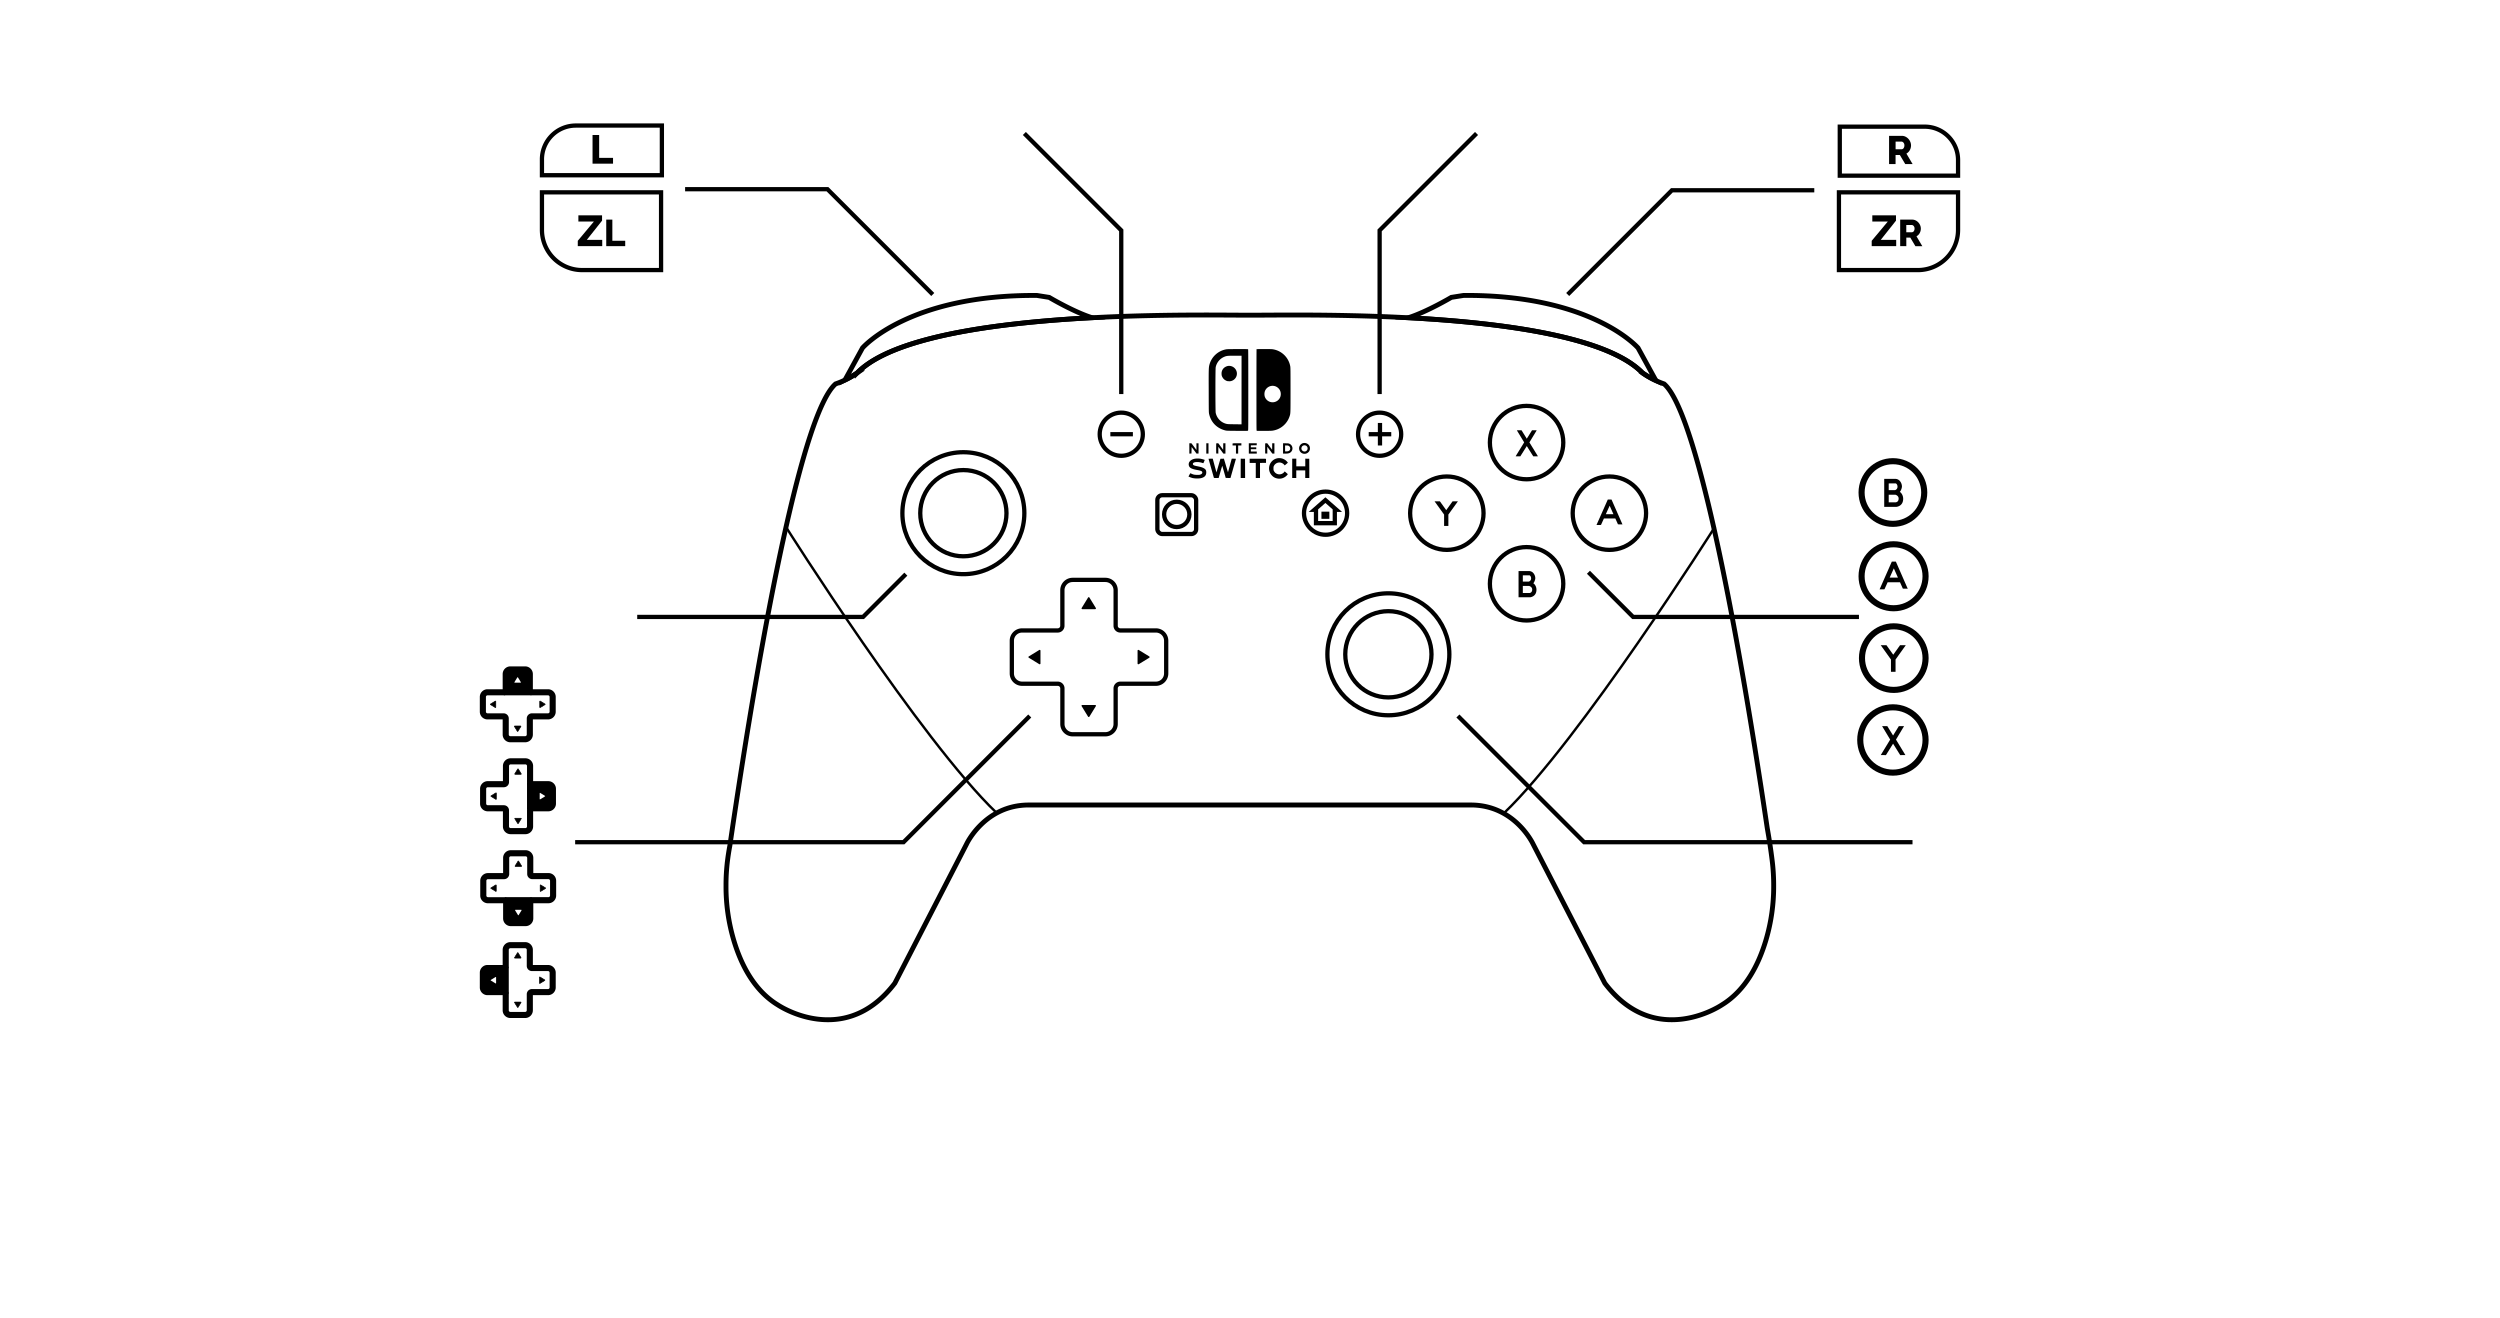 <svg id="Layer_1" data-name="Layer 1" xmlns="http://www.w3.org/2000/svg" viewBox="0 0 4096 2160"><defs><style>.cls-1,.cls-2,.cls-3,.cls-4{fill:none;}.cls-1,.cls-2,.cls-3,.cls-4,.cls-5{stroke:#000;}.cls-1{stroke-width:4px;}.cls-2,.cls-3,.cls-4,.cls-5{stroke-miterlimit:10;}.cls-2{stroke-width:8px;}.cls-3{stroke-width:7px;}.cls-4{stroke-width:10px;}</style></defs><path class="cls-1" d="M1287.24,862.64S1507.74,1212,1633,1332"/><path class="cls-2" d="M1404.59,610.8c43.07-43.91,147.53-67.61,260.35-80.32l5.36-.59.62-.07c39.26-4.29,79.4-7.26,118.24-9.31C1759,511,1719,487.24,1719,487.24l-20-3.16c-210.46-1.59-285.89,86-285.89,86l-28.81,52.62A132.91,132.91,0,0,0,1404.59,610.8Z"/><circle class="cls-3" cx="2501.16" cy="725.13" r="60.13"/><circle class="cls-3" cx="2501.16" cy="956.47" r="60.13"/><circle class="cls-3" cx="2370.5" cy="840.8" r="60.13"/><circle class="cls-3" cx="2636.83" cy="840.8" r="60.13"/><circle class="cls-3" cx="2274.71" cy="1072" r="99.91"/><circle class="cls-3" cx="2274.71" cy="1072" r="70.64"/><circle class="cls-3" cx="1578.38" cy="840.8" r="99.91"/><circle class="cls-3" cx="1578.38" cy="840.8" r="70.64"/><path class="cls-3" d="M1740.6,967v58.28a7.64,7.64,0,0,1-7.64,7.65h-58.29a16.88,16.88,0,0,0-16.88,16.88v53.54a16.88,16.88,0,0,0,16.88,16.88H1733a7.64,7.64,0,0,1,7.64,7.65v58.28a16.88,16.88,0,0,0,16.88,16.88H1811a16.88,16.88,0,0,0,16.88-16.88v-58.28a7.65,7.65,0,0,1,7.65-7.65h58.29a16.87,16.87,0,0,0,16.87-16.88v-53.54a16.87,16.87,0,0,0-16.87-16.88h-58.29a7.65,7.65,0,0,1-7.65-7.65V967A16.88,16.88,0,0,0,1811,950.1h-53.54A16.88,16.88,0,0,0,1740.6,967Z"/><rect class="cls-3" x="1896.21" y="811.37" width="63.56" height="63.56" rx="7.91"/><circle class="cls-3" cx="1927.99" cy="842.8" r="20.7"/><circle class="cls-3" cx="1837.08" cy="711.42" r="35.34"/><circle class="cls-3" cx="2171.81" cy="840.8" r="35.34"/><line class="cls-3" x1="1819.2" y1="711.42" x2="1856.12" y2="711.42"/><circle class="cls-3" cx="2260.38" cy="711.42" r="35.34"/><line class="cls-3" x1="2242.5" y1="711.42" x2="2279.43" y2="711.42"/><line class="cls-3" x1="2260.96" y1="729.88" x2="2260.96" y2="692.96"/><polygon class="cls-3" points="2171.53 819.41 2153.45 835.29 2156.12 835.29 2156.12 857.16 2171.53 857.16 2186.94 857.16 2186.94 835.29 2189.6 835.29 2171.53 819.41"/><rect x="2165.05" y="838.29" width="12.96" height="11.76"/><path class="cls-1" d="M2810.12,862.64S2589.62,1212,2464.33,1332"/><path d="M2009,572.34a34.66,34.66,0,0,0-27.49,25.26c-1.22,4.69-1.3,7.44-1.16,43.84.08,33.42.11,34.2.66,36.78,3.08,13.91,13,23.82,27,27.09,1.84.42,4.17.5,19.19.59,15.54.11,17.15.08,17.57-.34s.44-5.77.44-66.51c0-45-.08-66.24-.27-66.63s-.75-.53-17-.5C2014.73,572,2010.76,572,2009,572.34ZM2034.14,639v56.24l-11.3-.14c-10.41-.11-11.52-.17-13.6-.69a23.56,23.56,0,0,1-17.44-18.16c-.61-2.8-.61-71.87,0-74.62a23.83,23.83,0,0,1,14.38-17.19c3.66-1.47,5.35-1.63,17.24-1.66l10.74,0Z"/><path d="M2011.4,599.68a14.92,14.92,0,0,0-5.83,2.92,12.29,12.29,0,0,0-4.13,10.33,8.81,8.81,0,0,0,1.13,4.55,12.67,12.67,0,0,0,6,6,8.56,8.56,0,0,0,4.75,1.11,10.15,10.15,0,0,0,4.44-.49,12.55,12.55,0,0,0,8.64-13.89A12.76,12.76,0,0,0,2011.4,599.68Z"/><path d="M2058.76,572.09c-.11.08-.19,30.17-.19,66.88,0,60.54,0,66.68.44,66.84.75.28,22.3.17,25-.11a34.62,34.62,0,0,0,26.62-18.32,41.36,41.36,0,0,0,2.09-4.86c1.74-5.22,1.69-3.83,1.69-43.72,0-31.84-.06-36.59-.45-38.62a34.45,34.45,0,0,0-28.26-27.87c-1.94-.33-4.94-.42-14.6-.42C2064.4,571.89,2058.85,572,2058.76,572.09Zm29.65,60.46a13.58,13.58,0,0,1,9.33,8.66,14.46,14.46,0,0,1,0,8.83,13.46,13.46,0,0,1-25.65-.66,16,16,0,0,1,.11-7.83A13.49,13.49,0,0,1,2088.41,632.55Z"/><path d="M2134.72,726.08a8.94,8.94,0,0,0-6.14,10,8.85,8.85,0,0,0,14.6,5.25,8.22,8.22,0,0,0,3-6.67,8.33,8.33,0,0,0-2.53-6.35A9.5,9.5,0,0,0,2134.72,726.08Zm4.91,4a5.17,5.17,0,0,1-.36,9.3c-3.72,1.56-7.94-2-6.88-5.88a4.64,4.64,0,0,1,2.58-3.39A5.3,5.3,0,0,1,2139.63,730.13Z"/><path d="M1948.63,734.71v8.5l1.75-.09,1.72-.08.14-5.36.14-5.35,4,5.41,4,5.44,1.67-.06,1.66-.08V726.38l-1.72-.08-1.75-.08v11l-4.08-5.46-4.11-5.47h-3.47Z"/><path d="M1976.4,734.71v8.47h3.6V726.25h-3.6Z"/><path d="M1992.64,726.61c-.09.19-.11,4-.09,8.38l.09,8,1.75.08,1.72.09V732l4.16,5.61,4.16,5.61h3.34V726.25h-3.61l-.06,5.33-.08,5.33-4-5.33-4-5.33h-1.64C1993.33,726.25,1992.72,726.36,1992.64,726.61Z"/><path d="M2019.62,726.44a5.1,5.1,0,0,0-.19,1.8v1.62H2025v13.32h3.61V729.86h5.27v-3.61h-7A69.86,69.86,0,0,0,2019.62,726.44Z"/><path d="M2046.08,734.71v8.47h13v-3.33h-9.71V736h8.88v-3.05h-8.88v-3.33l4.8-.06,4.78-.08.08-1.61.08-1.58h-13.07Z"/><path d="M2072.87,726.61c-.09.19-.12,4-.09,8.38l.09,8,1.74.08,1.73.09V732l4.16,5.61,4.16,5.61H2088V726.25h-3.61l-.06,5.33-.08,5.33-4-5.33-4-5.33h-1.64C2073.56,726.25,2073,726.36,2072.87,726.61Z"/><path d="M2102.15,734.69v8.49h3.7c4.27,0,6.3-.42,8.13-1.69a8.3,8.3,0,0,0-1.5-14.49c-1.14-.53-1.91-.62-5.8-.7l-4.53-.11Zm9.08-4.31a4.91,4.91,0,0,1,2.17,6.53c-.89,1.83-2.7,2.66-5.86,2.66h-2.05v-9.71h2.3A8.33,8.33,0,0,1,2111.23,730.38Z"/><path d="M2093.77,750.7a16.86,16.86,0,0,0-9.66,28.57,15,15,0,0,0,7.66,4.44,16.73,16.73,0,0,0,14.49-2.91c1.64-1.22,3.78-3.61,3.61-4,0-.11-1.19-1.14-2.55-2.33l-2.45-2.14-.75,1a10.14,10.14,0,0,1-15,1,12.19,12.19,0,0,1-1.86-2.55c-.7-1.33-.78-1.75-.78-4.25s.08-3,.69-4.16a10.09,10.09,0,0,1,11.55-5.28,10.84,10.84,0,0,1,5.22,3.28l.94,1.14,1.23-1c.66-.53,1.83-1.56,2.58-2.22l1.39-1.25-1.09-1.34A17.09,17.09,0,0,0,2093.77,750.7Z"/><path d="M1956.46,751.79c-6.6,1.75-10,6.16-8.55,11.16,1.06,3.69,4.56,5.49,13.86,7.16,6.24,1.11,8.07,2,8.07,4,0,1.36-.8,2.36-2.55,3.16-1.5.7-1.83.75-5.61.75-4.47,0-6.22-.36-9.52-1.86a9.17,9.17,0,0,0-2-.75c-.33.42-3,5.33-2.89,5.39a45.54,45.54,0,0,0,6.55,2.41,39.21,39.21,0,0,0,12.91.39c6.22-1.17,9.3-4,9.58-8.83.22-4-.89-6-4.3-7.8-2.45-1.28-4.56-1.89-9.94-3-4.69-.91-6-1.36-7-2.28a2.19,2.19,0,0,1,0-3.13c2-2,9.16-2.08,14.71-.14a4.3,4.3,0,0,0,1.86.36,51.07,51.07,0,0,0,2.2-5.19c0-.25-4.25-1.5-6.64-1.94A30.18,30.18,0,0,0,1956.46,751.79Z"/><path d="M1980.12,752c.08.28,2,7.19,4.33,15.35s4.24,15.08,4.33,15.33c.14.44.58.5,4,.5h3.86l.31-1.06c2.75-9.94,5.52-19.26,5.66-18.93s1.39,4.77,2.89,10.13l2.72,9.72,3.89.08,3.88.08,4.42-15.49c2.41-8.52,4.44-15.65,4.52-15.85s-.69-.33-3.38-.33h-3.47l-.39,1.3c-.23.75-1.56,5.75-3,11.11s-2.67,9.8-2.78,9.8-1.39-4.22-2.89-9.39-3-10.13-3.27-11.1l-.53-1.75-2.83.08-2.83.09-3.25,11.1c-1.78,6.11-3.25,11.16-3.28,11.25s-1.27-4.42-2.75-10-2.88-10.66-3-11.33l-.33-1.16h-3.47C1980.25,751.51,1980,751.54,1980.12,752Z"/><path d="M2032.75,767.33v15.83H2040l-.06-15.77-.08-15.74-3.53-.09-3.55-.08Z"/><path d="M2047.46,755v3.47h10v24.71h6.94V758.45l4.94-.06,4.91-.08v-6.66l-13.38-.09-13.41,0Z"/><path d="M2117.14,767.33v15.83h6.67v-12.5h14.71v12.5h6.66l0-15.77-.09-15.74-3.24-.09-3.28-.08V764h-14.71V751.51h-6.67Z"/><path class="cls-2" d="M2424.51,529.82l.63.07,5.36.59c112.82,12.71,217.28,36.41,260.35,80.32a135.13,135.13,0,0,0,22.22,12.74l-29.3-53.49s-75.43-87.56-285.89-86l-20,3.16s-40.23,23.87-70.39,33.34C2345.93,522.63,2385.65,525.57,2424.51,529.82Z"/><path class="cls-2" d="M2906,1450.71a324.11,324.11,0,0,0-2.44-40.45q-3.27-26.61-8.06-53.23c-53.82-362.57-118-683.66-169-728a145.64,145.64,0,0,1-35.6-18.2c-43.07-43.91-147.53-67.61-260.35-80.32l-5.36-.59-.63-.07c-40.61-4.44-82.18-7.47-122.27-9.53l-2.29-.11-.87,0c-119.32-6-224.74-3.51-251.08-3.87h-.56c-26.34.36-131.77-2.14-251.08,3.87l-.87,0-2.3.11c-40.08,2.06-81.65,5.09-122.27,9.53l-.62.07-5.36.59c-112.82,12.71-217.28,36.41-260.35,80.32A145.64,145.64,0,0,1,1369,629c-52.36,45.54-118.58,382.55-173.24,756.74q-2.3,12.12-3.84,24.52a326.06,326.06,0,0,0-2.43,40.46,308.86,308.86,0,0,0,12.54,89.17c11.86,40.14,33.39,82.87,72.42,106.6,0,0,35.41,24.13,81.28,24.25,34.35.24,74.66-12.93,110.36-59.85L1583.57,1383s29.67-64.09,102.07-64.09H2409.8c72.4,0,102.07,64.09,102.07,64.09l117.49,227.87c35.7,46.92,76,60.09,110.36,59.85,45.87-.12,81.28-24.25,81.28-24.25,39-23.73,60.56-66.46,72.42-106.6A308.88,308.88,0,0,0,2906,1450.71Z"/><polygon points="2517.78 705.01 2510.08 704.94 2501.48 718.78 2492.88 704.94 2485.19 705.01 2497.18 724.8 2483.18 747.6 2490.88 747.67 2501.48 730.82 2512.09 747.67 2519.78 747.6 2505.78 724.8 2517.78 705.01"/><polygon points="2379.87 821.4 2369.51 835.82 2359.14 821.4 2350.39 821.39 2366.01 843.06 2366.01 861.64 2373.01 861.64 2373.01 843.06 2388.63 821.39 2379.87 821.4"/><path d="M2512.15,955.6c1.73-1.59,3.3-6.13,3.3-8.29a13.27,13.27,0,0,0-2.89-8,9.46,9.46,0,0,0-7.57-3.7h-17v43h18.57l.24,0c3.55-.48,10.33-2.82,10.54-12.07C2517.42,961.65,2515.1,957.51,2512.15,955.6Zm-6.15-13s2.57,1,2.58,5.16a5.38,5.38,0,0,1-3.86,5.16H2495V942.65Zm0,29h-11V960h10.3s5.06,1.3,5.06,5.84C2510.32,970.78,2507,971.44,2506,971.65Z"/><path d="M2640.32,818.44h-6.11l-18.54,41.77,7.38-.12,4.78-10.6h18.76l4.29,9.6,7.39.14Zm-9.33,24,6.26-13.87,6.21,13.87Z"/><path d="M1784.9,1174.15l10.48-17.11a1.28,1.28,0,0,0-1.09-2h-21a1.28,1.28,0,0,0-1.1,2l10.49,17.11A1.29,1.29,0,0,0,1784.9,1174.15Z"/><path d="M1782.71,979l-10.49,17.11a1.28,1.28,0,0,0,1.1,1.95h21a1.28,1.28,0,0,0,1.09-1.95L1784.9,979A1.29,1.29,0,0,0,1782.71,979Z"/><path d="M1882.89,1075.47l-17.1-10.49a1.28,1.28,0,0,0-2,1.09v21a1.28,1.28,0,0,0,2,1.09l17.1-10.48A1.28,1.28,0,0,0,1882.89,1075.47Z"/><path d="M1685.61,1077.66l17.1,10.48a1.28,1.28,0,0,0,2-1.09v-21a1.28,1.28,0,0,0-2-1.09l-17.1,10.49A1.28,1.28,0,0,0,1685.61,1077.66Z"/><polyline class="cls-3" points="2568.5 482.5 2739.31 311.69 2972.53 311.69"/><polyline class="cls-3" points="1528.23 482.5 1355.69 309.96 1122.47 309.96"/><polyline class="cls-3" points="2602.48 937.6 2675.63 1010.75 3045.72 1010.75"/><polyline class="cls-3" points="1484.13 940.71 1414.09 1010.75 1044 1010.75"/><polyline class="cls-3" points="2260.38 645.59 2260.38 377.47 2419.16 218.69"/><polyline class="cls-3" points="1837.06 645.59 1837.06 377.47 1678.29 218.69"/><polyline class="cls-3" points="1687.14 1173.08 1480.36 1379.86 942.32 1379.86"/><polyline class="cls-3" points="2388.63 1173.08 2595.41 1379.86 3133.45 1379.86"/><path d="M970.82,268.12V221.18h10.84V258.6h22.74v9.52Z"/><path d="M3095.06,268.85V222.56h20.86a13.48,13.48,0,0,1,6,1.37,15.94,15.94,0,0,1,4.79,3.59,16.72,16.72,0,0,1,3.16,5,15,15,0,0,1,1.15,5.67,16.2,16.2,0,0,1-.53,4.14,15.32,15.32,0,0,1-1.5,3.75,13.94,13.94,0,0,1-2.38,3.16,13.73,13.73,0,0,1-3.16,2.38l10.17,17.21h-12.06l-8.87-14.93h-7v14.93Zm10.69-24.25h9.78a4,4,0,0,0,3.26-1.79,7.4,7.4,0,0,0,1.37-4.6,6.43,6.43,0,0,0-1.57-4.56,4.58,4.58,0,0,0-3.39-1.7h-9.45Z"/><path class="cls-3" d="M3014.29,207.53H3153.4a54.68,54.68,0,0,1,54.68,54.68v25.58a0,0,0,0,1,0,0H3014.29a0,0,0,0,1,0,0V207.53A0,0,0,0,1,3014.29,207.53Z"/><path d="M3066.6,394.54,3092.94,363H3067.6V352.76h38.79v8.75l-25,31.53h25.33v10.25H3066.6Z"/><path d="M3113.26,403.29V359.81h19.59a12.62,12.62,0,0,1,5.67,1.29,15.15,15.15,0,0,1,4.5,3.36,16.1,16.1,0,0,1,3,4.72,14.12,14.12,0,0,1,1.07,5.33,15.19,15.19,0,0,1-.49,3.89,15.42,15.42,0,0,1-1.41,3.52,13.59,13.59,0,0,1-2.23,3,13.28,13.28,0,0,1-3,2.23l9.55,16.17h-11.33l-8.33-14h-6.55v14Zm10-22.78h9.19a3.78,3.78,0,0,0,3.06-1.68,6.93,6.93,0,0,0,1.28-4.32,6.07,6.07,0,0,0-1.47-4.29,4.31,4.31,0,0,0-3.18-1.59h-8.88Z"/><path class="cls-3" d="M3012.9,315.13h195.17a0,0,0,0,1,0,0v61.52a65.85,65.85,0,0,1-65.85,65.85H3012.9a0,0,0,0,1,0,0V315.13A0,0,0,0,1,3012.9,315.13Z"/><path d="M946.63,394.54,973,363H947.62V352.76h38.79v8.75l-25,31.53H986.7v10.25H946.63Z"/><path d="M993.28,403.29V359.81h10v34.66h21.07v8.82Z"/><path class="cls-3" d="M887.92,315.13h129.33A65.85,65.85,0,0,1,1083.1,381v61.52a0,0,0,0,1,0,0H887.92a0,0,0,0,1,0,0V315.13A0,0,0,0,1,887.92,315.13Z" transform="translate(1971.02 757.62) rotate(180)"/><path class="cls-3" d="M887.92,205.71h196.5a0,0,0,0,1,0,0v25.94A55.44,55.44,0,0,1,1029,287.09H887.92a0,0,0,0,1,0,0V205.71A0,0,0,0,1,887.92,205.71Z" transform="translate(1972.34 492.81) rotate(180)"/><circle class="cls-4" cx="3101.34" cy="806.94" r="51.33"/><circle class="cls-4" cx="3102.43" cy="944.15" r="52.42"/><circle class="cls-4" cx="3102.76" cy="1078.26" r="52.09"/><circle class="cls-4" cx="3101.34" cy="1212.37" r="53.51"/><path d="M3112.66,805.87c1.84-1.7,3.49-6.55,3.49-8.85a14.33,14.33,0,0,0-3.05-8.5,10,10,0,0,0-8-3.94h-18v45.88h19.65l.25,0c3.77-.51,10.94-3,11.17-12.88C3118.24,812.32,3115.79,807.91,3112.66,805.87Zm-6.51-13.82s2.72,1.09,2.73,5.5a5.72,5.72,0,0,1-4.08,5.51h-10.33v-11Zm0,30.94h-11.67V810.53h10.9s5.35,1.39,5.35,6.23C3110.72,822.07,3107.16,822.77,3106.14,823Z"/><path d="M3106.17,920.1h-6.6l-20.05,45.52,8-.13,5.17-11.55h20.27l4.65,10.46,8,.15Zm-10.09,26.21,6.77-15.12,6.71,15.12Z"/><polygon points="3113.04 1057.1 3101.91 1072.71 3090.78 1057.1 3081.37 1057.08 3098.15 1080.55 3098.15 1100.67 3105.67 1100.67 3105.67 1080.55 3122.44 1057.08 3113.04 1057.1"/><polygon points="3119.6 1189.72 3111.11 1189.65 3101.62 1205.04 3092.13 1189.65 3083.63 1189.72 3096.87 1211.74 3081.42 1237.1 3089.92 1237.18 3101.62 1218.44 3113.32 1237.18 3121.81 1237.1 3106.36 1211.74 3119.6 1189.72"/><path class="cls-4" d="M798.76,1625.48h26.36a3.45,3.45,0,0,1,3.45,3.46v26.36a7.64,7.64,0,0,0,7.64,7.63h24.21a7.64,7.64,0,0,0,7.63-7.63v-26.36a3.46,3.46,0,0,1,3.46-3.46h26.35a7.62,7.62,0,0,0,7.63-7.63v-24.21a7.63,7.63,0,0,0-7.63-7.63H871.51a3.46,3.46,0,0,1-3.46-3.46V1556.2a7.63,7.63,0,0,0-7.63-7.63H836.21a7.63,7.63,0,0,0-7.64,7.63v26.35a3.45,3.45,0,0,1-3.45,3.46H798.76a7.64,7.64,0,0,0-7.63,7.63v24.21A7.63,7.63,0,0,0,798.76,1625.48Z"/><path class="cls-5" d="M892.44,1605.46l-7.74-4.75a.58.58,0,0,0-.88.5v9.48a.58.58,0,0,0,.88.5l7.74-4.74A.58.58,0,0,0,892.44,1605.46Z"/><path d="M825.12,1586.21H798.76a7.64,7.64,0,0,0-7.63,7.64v24.21a7.64,7.64,0,0,0,7.63,7.63h26.36c1.91,0,8.45,1.55,8.45,3.46v-46.39C833.57,1584.67,827,1586.21,825.12,1586.21ZM812.8,1606v4.74a.58.58,0,0,1-.88.5l-7.73-4.74a.58.58,0,0,1,0-1l7.73-4.75a.58.58,0,0,1,.88.5Z"/><path class="cls-5" d="M847.82,1561.14l-4.75,7.74a.58.58,0,0,0,.5.88h9.48a.58.58,0,0,0,.5-.88l-4.74-7.74A.58.58,0,0,0,847.82,1561.14Z"/><path class="cls-5" d="M848.81,1650.35l4.74-7.73a.58.58,0,0,0-.5-.89h-9.48a.59.59,0,0,0-.5.89l4.75,7.73A.58.58,0,0,0,848.81,1650.35Z"/><path class="cls-4" d="M828.57,1104.42v26.36a3.45,3.45,0,0,1-3.45,3.46H798.76a7.64,7.64,0,0,0-7.63,7.63v24.21a7.64,7.64,0,0,0,7.63,7.63h26.36a3.45,3.45,0,0,1,3.45,3.46v26.36a7.64,7.64,0,0,0,7.64,7.63h24.21a7.64,7.64,0,0,0,7.63-7.63v-26.36a3.46,3.46,0,0,1,3.46-3.46h26.35a7.63,7.63,0,0,0,7.63-7.63v-24.21a7.63,7.63,0,0,0-7.63-7.63H871.51a3.46,3.46,0,0,1-3.46-3.46v-26.36a7.64,7.64,0,0,0-7.63-7.63H836.21A7.64,7.64,0,0,0,828.57,1104.42Z"/><path class="cls-5" d="M848.6,1198.1l4.74-7.73a.58.58,0,0,0-.49-.89h-9.48a.58.58,0,0,0-.5.89l4.74,7.73A.58.58,0,0,0,848.6,1198.1Z"/><path d="M867.84,1130.78v-26.36a7.63,7.63,0,0,0-7.63-7.63H836a7.64,7.64,0,0,0-7.63,7.63v26.36c0,1.91-1.55,8.46-3.46,8.46H871.3C869.39,1139.24,867.84,1132.69,867.84,1130.78Zm-15-12.31h-9.48a.58.58,0,0,1-.5-.89l4.74-7.73a.58.58,0,0,1,1,0l4.74,7.73A.58.58,0,0,1,852.85,1118.47Z"/><path class="cls-5" d="M892.91,1153.48l-7.73-4.74a.58.58,0,0,0-.88.49v9.49a.58.58,0,0,0,.88.49l7.73-4.74A.58.58,0,0,0,892.91,1153.48Z"/><path class="cls-5" d="M803.71,1154.47l7.73,4.74a.58.58,0,0,0,.89-.49v-9.49a.58.58,0,0,0-.89-.49l-7.73,4.74A.58.58,0,0,0,803.71,1154.47Z"/><path class="cls-4" d="M898.27,1284.83H871.91a3.45,3.45,0,0,1-3.45-3.46V1255a7.64,7.64,0,0,0-7.64-7.64H836.61A7.64,7.64,0,0,0,829,1255v26.35a3.46,3.46,0,0,1-3.46,3.46H799.17a7.63,7.63,0,0,0-7.63,7.63v24.21a7.62,7.62,0,0,0,7.63,7.63h26.35a3.46,3.46,0,0,1,3.46,3.46v26.36a7.64,7.64,0,0,0,7.63,7.63h24.21a7.64,7.64,0,0,0,7.64-7.63v-26.36a3.45,3.45,0,0,1,3.45-3.46h26.36a7.63,7.63,0,0,0,7.63-7.63v-24.21A7.64,7.64,0,0,0,898.27,1284.83Z"/><path class="cls-5" d="M804.59,1304.86l7.74,4.74a.58.58,0,0,0,.88-.5v-9.48a.58.58,0,0,0-.88-.5l-7.74,4.75A.58.58,0,0,0,804.59,1304.86Z"/><path d="M898.27,1284.63H871.91c-1.91,0-8.45-1.55-8.45-3.46v46.39c0-1.91,6.54-3.46,8.45-3.46h26.36a7.64,7.64,0,0,0,7.63-7.63v-24.21A7.63,7.63,0,0,0,898.27,1284.63Zm-5.43,20.23-7.73,4.74a.58.58,0,0,1-.88-.5v-9.48a.58.58,0,0,1,.88-.5l7.73,4.75A.58.58,0,0,1,892.84,1304.86Z"/><path class="cls-5" d="M849.21,1349.17l4.75-7.73a.59.59,0,0,0-.5-.89H844a.58.58,0,0,0-.5.89l4.74,7.73A.58.58,0,0,0,849.21,1349.17Z"/><path class="cls-5" d="M848.22,1260l-4.74,7.74a.58.58,0,0,0,.5.88h9.48a.58.58,0,0,0,.5-.88l-4.75-7.74A.58.58,0,0,0,848.22,1260Z"/><path class="cls-4" d="M868.76,1504.71v-26.36a3.46,3.46,0,0,1,3.46-3.46h26.36a7.63,7.63,0,0,0,7.63-7.63v-24.21a7.64,7.64,0,0,0-7.63-7.63H872.22a3.46,3.46,0,0,1-3.46-3.46v-26.35a7.64,7.64,0,0,0-7.63-7.64H836.92a7.64,7.64,0,0,0-7.63,7.64V1432a3.46,3.46,0,0,1-3.46,3.46H799.47a7.64,7.64,0,0,0-7.63,7.63v24.21a7.63,7.63,0,0,0,7.63,7.63h26.36a3.46,3.46,0,0,1,3.46,3.46v26.36a7.64,7.64,0,0,0,7.63,7.63h24.21A7.64,7.64,0,0,0,868.76,1504.71Z"/><path class="cls-5" d="M848.73,1411l-4.74,7.73a.58.58,0,0,0,.5.89H854a.59.59,0,0,0,.5-.89l-4.75-7.73A.58.58,0,0,0,848.73,1411Z"/><path d="M826.05,1469.9c1.91,0,3.44,6.54,3.44,8.45v26.36a7.64,7.64,0,0,0,7.63,7.63h24.21a7.64,7.64,0,0,0,7.64-7.63v-26.36c0-1.91,1.56-8.45,3.47-8.45Zm28.42,21.65-4.75,7.73a.58.58,0,0,1-1,0l-4.74-7.73a.58.58,0,0,1,.5-.89H854A.59.59,0,0,1,854.47,1491.55Z"/><path class="cls-5" d="M804.42,1455.65l7.74,4.74a.58.58,0,0,0,.88-.49v-9.49a.58.58,0,0,0-.88-.49l-7.74,4.74A.58.58,0,0,0,804.42,1455.65Z"/><path class="cls-5" d="M893.63,1454.66l-7.74-4.74a.58.58,0,0,0-.88.49v9.49a.58.58,0,0,0,.88.49l7.74-4.74A.58.58,0,0,0,893.63,1454.66Z"/></svg>